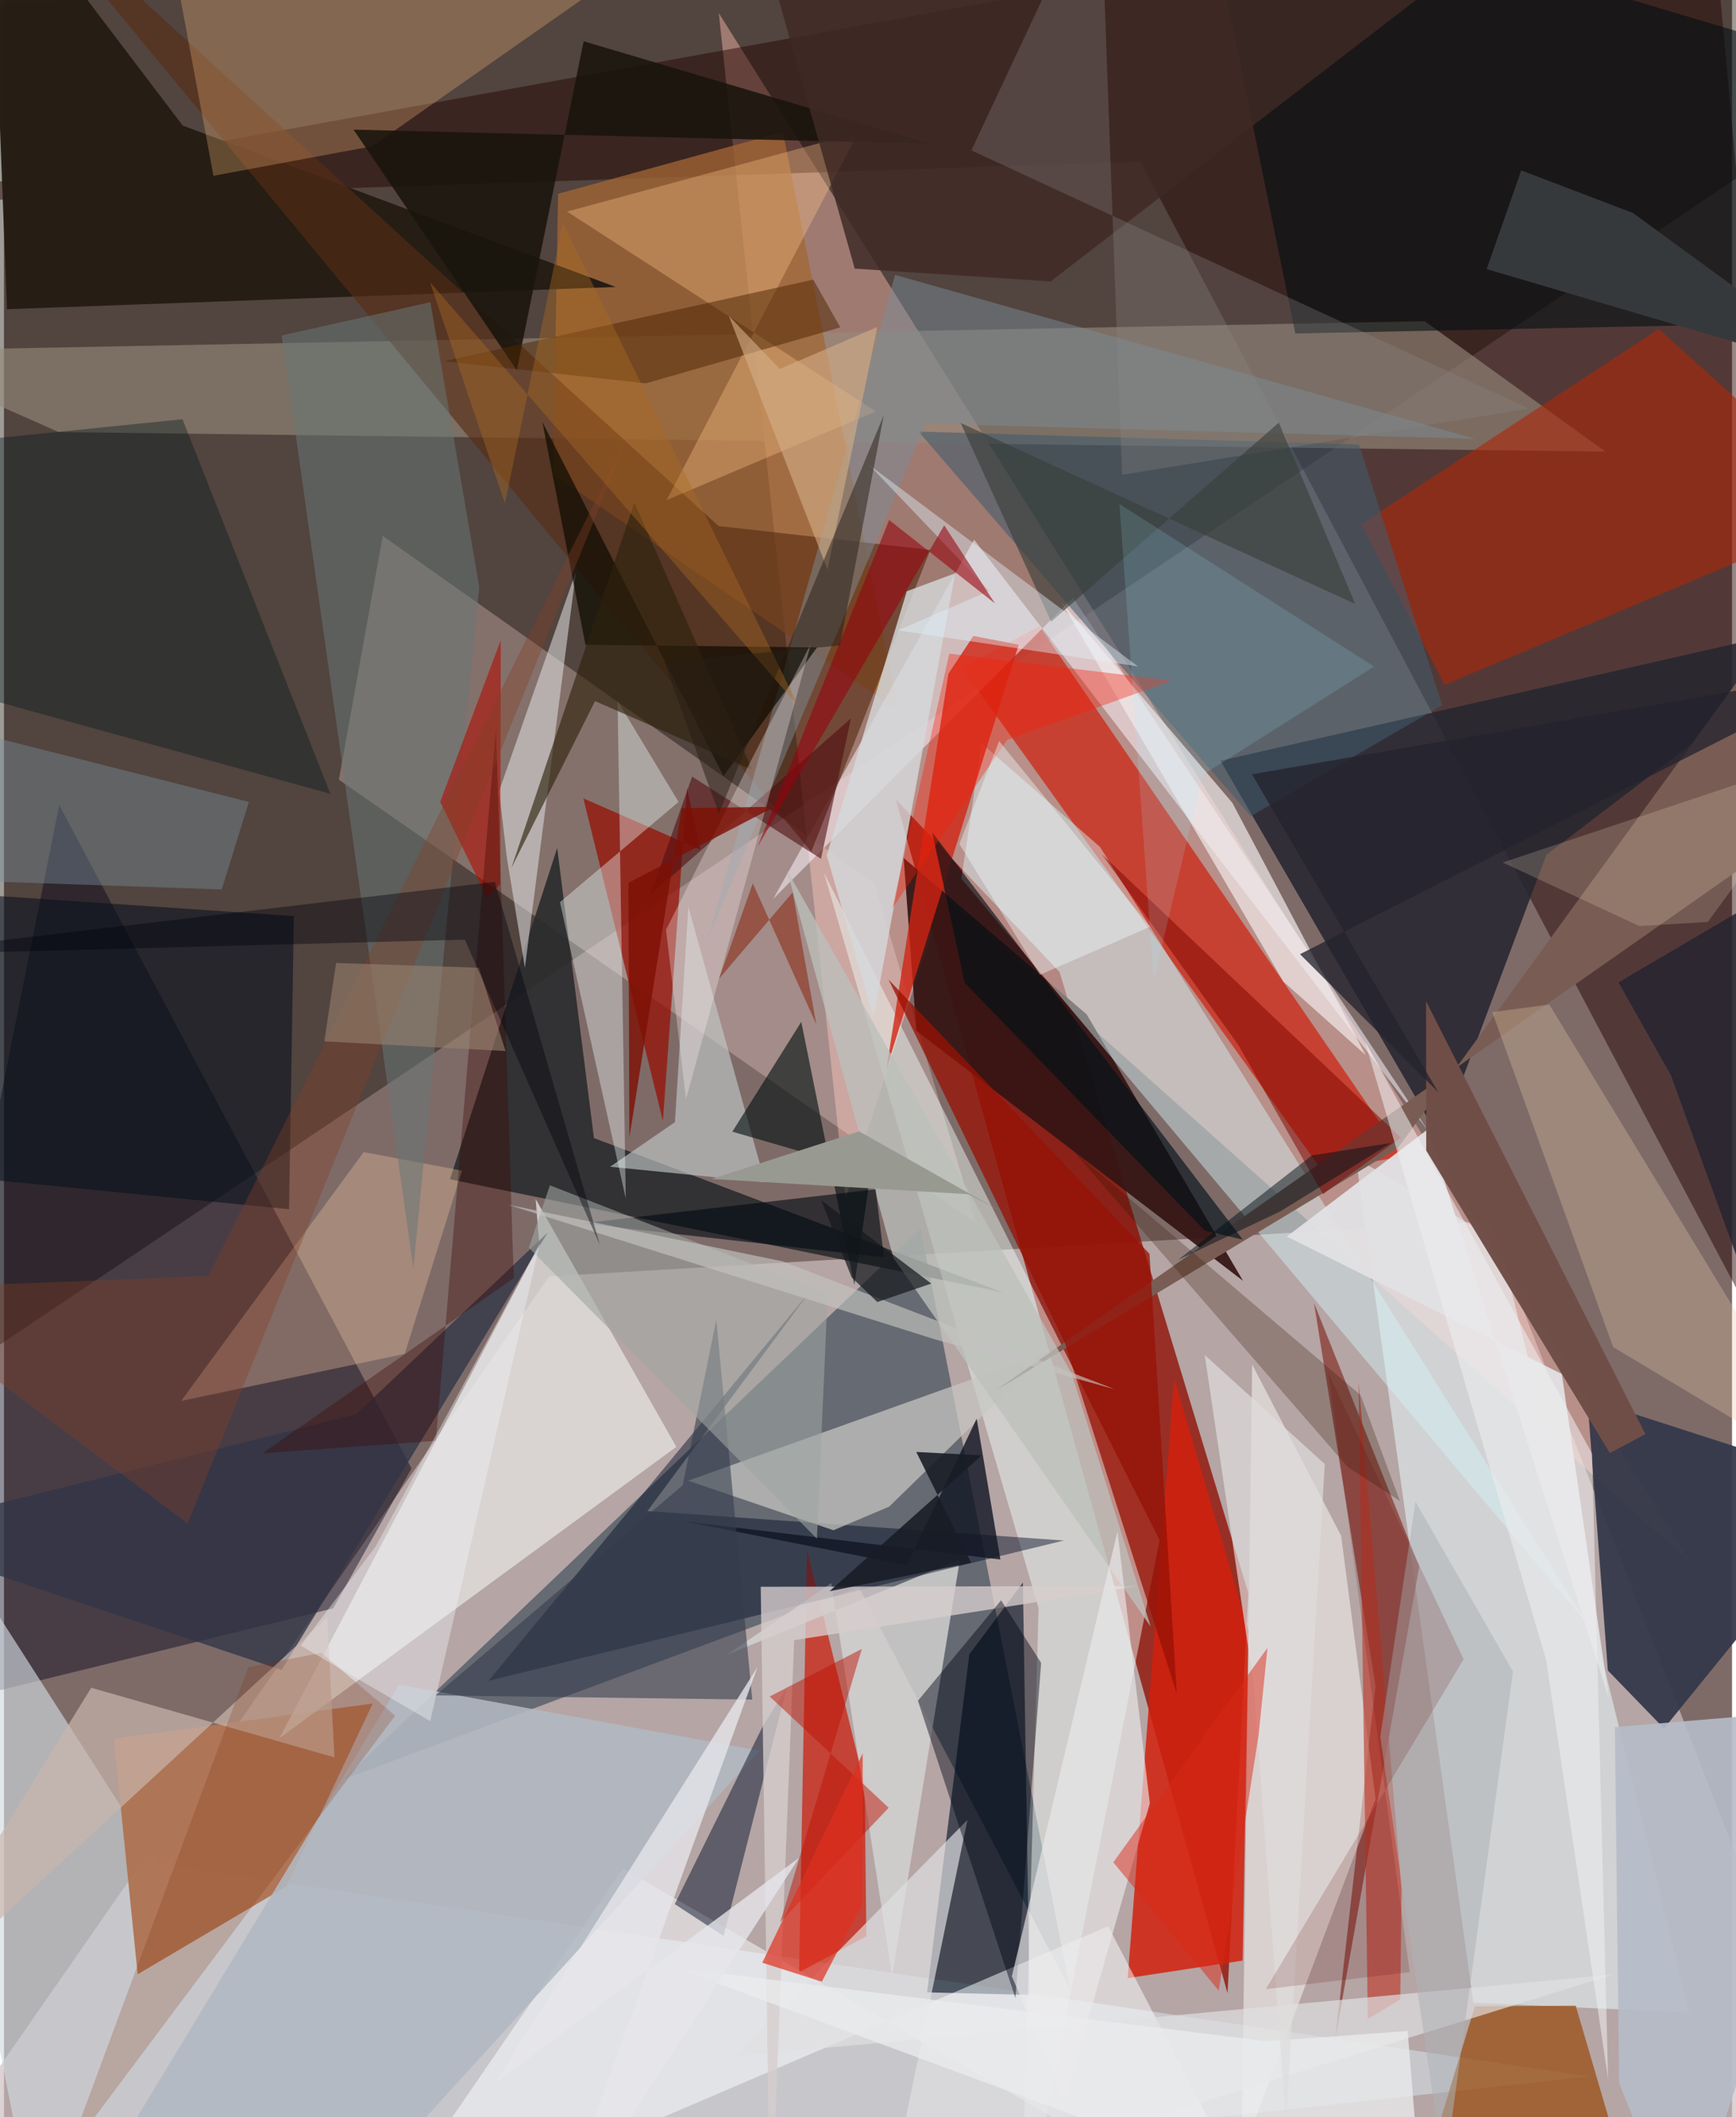 <svg xmlns="http://www.w3.org/2000/svg" width="228" height="278" viewBox="0 0 836 1024"><path fill="#7e6b68" d="M0 0h836v1024H0z"/><path fill="#cebfc0" fill-opacity=".686" d="M898 1051.168L718.257 590.641l-454.525 26.7L-62 1085.68z"/><path fill="#130d00" fill-opacity=".408" d="M843.189 82.845L-62 690.714V7.059L873.338-62z"/><path fill="#ffbdb2" fill-opacity=".447" d="M407.103 579.85l47.54-146.659 361.271 322.374L345.81 6.305z"/><path fill="#8f0c00" fill-opacity=".773" d="M431.494 386.714l160.432 577.332 10.07-193.56-91.357-300.41z"/><path fill="#230300" fill-opacity=".475" d="M549.777 78.165L-62 98.626 824.757-62 898 736.376z"/><path fill="#4f5963" fill-opacity=".769" d="M515.794 962.32L413.625 767.74l-249.284 92.767L443.429 594.39z"/><path fill="#000018" fill-opacity=".431" d="M159.246 777.912L-62 832.236l88.738-442.83 170.44 320.825z"/><path fill="#d1d9e0" fill-opacity=".639" d="M-62 688.725L16.683 1086l750.286-81.655L74.41 901.47z"/><path fill="#262530" fill-opacity=".867" d="M588.521 367.949L898 297.527l-151.839 115.97-51.49 137.533z"/><path fill="#ffdfde" fill-opacity=".286" d="M470.145 591.631L421.05 427.189 183.238 259.178l-21.209 117.934z"/><path fill="#ca3424" fill-opacity=".851" d="M463.364 322.86l37.553-19.985 175.87 256.344-39.06 7.109z"/><path fill="#958a7a" fill-opacity=".616" d="M26.418 208.963L-62 169.752l749.285-14.41 87.52 63.114z"/><path fill="#011122" fill-opacity=".616" d="M492.938 765.432l3.208 199.423-49.559-1.216 20.45-163.524z"/><path fill="#2b2c2e" fill-opacity=".914" d="M215.776 570.383l51.865-160.24 17.78 140.306 197.708 74.62z"/><path fill="#e7f6fa" fill-opacity=".553" d="M723.38 600.257l91.985 373.204-104.53-4.861-56.82-408.374z"/><path fill="#f0fffb" fill-opacity=".459" d="M396.65 422l103.874 355.814L491.872 1086l67.175-341.097z"/><path fill="#35394a" fill-opacity=".949" d="M898 719.158l-131.973-42.607 9.895 131.403 27.165 28.039z"/><path fill="#341413" fill-opacity=".918" d="M435.256 414.96l88.554 75.663 75.594 128.84L441.39 498.56z"/><path fill="#ae7557" fill-opacity=".992" d="M178.412 823.919L53.156 840.964 64.684 954.89l71.97-42.505z"/><path fill="#d2200d" fill-opacity=".847" d="M599.227 948.263l-55.596 8.487 22.495-289.86 35.968 121.94z"/><path fill="#c72e20" fill-opacity=".831" d="M417.193 936.453l-.791-73.176-27.915-113.9-3.831 204.56z"/><path fill="#e1dedc" fill-opacity=".808" d="M325.284 699.778l-68.06-119.835 1.752 22.09L133.282 840.68z"/><path fill="#a36734" fill-opacity=".749" d="M376.81 63.828L268.066 93.735l-2.38 135.74 166.852 114.044z"/><path fill="#fcf8fe" fill-opacity=".522" d="M469.324 261.028L689.056 547.07 517.149 289.092 372.153 434.763z"/><path fill="#261d14" fill-opacity=".984" d="M295.983 138.807l-294.52 10.75L-6.695-62 86.464 60.73z"/><path fill="#791308" fill-opacity=".549" d="M633.767 630.227l50.924 127.38-40.635 228.49 19.461-170.725z"/><path fill="#d3d2d2" fill-opacity=".839" d="M400.22 765.7l-50.572 34.72 112.812-46.174-32.79 201.32z"/><path fill="#d4f2f4" fill-opacity=".463" d="M530.256 409.648l235.651 375.746L463.16 424.962l9.795-65.385z"/><path fill="#fffffc" fill-opacity=".49" d="M663.556 870.027l-16.668-127.213-43.05-82.892-5.139 382.55z"/><path fill="#ab280a" fill-opacity=".62" d="M656.495 253.553l144.021-94.411L898 246.822l-201.057 84.384z"/><path fill="#9c5620" fill-opacity=".816" d="M676.558 1086l35.013-115.61 48.802-.303L794.34 1086z"/><path fill="#572c14" fill-opacity=".62" d="M390.54 411.974L-.929-62l346.635 316.409 102.427 11.576z"/><path fill="#020e26" fill-opacity=".459" d="M389.662 624.966l-78.365 105.88 201.414 14.25-278.324 67.857z"/><path fill="#d02412" fill-opacity=".792" d="M468.983 307.569l-12.082 18.298-30.005 191.244 64.021-205.281z"/><path fill="#c6c7c3" fill-opacity=".725" d="M401.29 740.12l26.964-11.422 76.515-74.676-173.77 62.13z"/><path fill="#000d10" fill-opacity=".569" d="M624.728 161.296L579.172-62l294.434 87.587L898 155.654z"/><path fill="#ffbf81" fill-opacity=".282" d="M73.956-62l262.89 21.656L178.113 70.743 101.35 85.02z"/><path fill="#fbfdff" fill-opacity=".514" d="M614.288 1086l-80.064-154.317L174.319 1086l125.152-182.365z"/><path fill="#970f03" fill-opacity=".725" d="M280.303 386.133l56.543 24.806-6.412-29.825-11.658 161.088z"/><path fill="#795d54" d="M479.657 672.604l194.723-117.4 197.334-271.246-13.45 123.416z"/><path fill="#d5d9db" fill-opacity=".812" d="M398.049 413.664l38.733-127.703 23.377-8.681-39.488 214.787z"/><path fill="#415b6d" fill-opacity=".565" d="M695.774 341.113l-92.62 53.68-160.705-186.044 213.078 6.256z"/><path fill="#edc29d" fill-opacity=".353" d="M174.033 557.222l47.583 8.97-27.728 88.62L85.723 677.57z"/><path fill="#e1e4e6" fill-opacity=".541" d="M239.508 382.66l37.24-106.256-24.745 191.668-8.718-53.329z"/><path fill="#b1b8c2" fill-opacity=".878" d="M365.544 846.719l-168.327 184.975-153.401 26.29 147.326-243.218z"/><path fill="#c2c8c8" fill-opacity=".639" d="M293.22 564.318l31.39-21.576 6.47-104.28 37.081 133.363z"/><path fill="#051313" fill-opacity=".624" d="M352.372 547.347l33.35-53.1L411.4 621.464l7.95-54.7z"/><path fill="#0e1b31" fill-opacity=".514" d="M366.878 835.36l-42.37 85.592 23.64 15.424 30.555-120.168z"/><path fill="#bf3a2b" fill-opacity=".639" d="M676.132 914.016l-.656 53.06-15.669 9.438-4.46-308.26z"/><path fill="#07111f" fill-opacity=".573" d="M140.256 443.065l-2.337 141.799-192.087-18.982-5.097-136.318z"/><path fill="#971205" fill-opacity=".761" d="M513.188 649.368l-85.265-175.607 126.252 132.69 13.201 212.685z"/><path fill="#e0e0e2" fill-opacity=".682" d="M353.605 994.543l424.685-39.495-350.103 108.515L466.12 880.21z"/><path fill="#ffc78a" fill-opacity=".345" d="M421.757 198.994l-149.33-96.666 140.78-38.174-92.63 177.72z"/><path fill="#0f1522" fill-opacity=".8" d="M470.583 686.139l11.454 68.146-153.192-18.502 107.927 21.272z"/><path fill="#eefbfa" fill-opacity=".384" d="M296.839 339l3.979 240.676-31.85-143.32 57.39-48.489z"/><path fill="#1a150d" fill-opacity=".878" d="M169.12 62.705l278.795 6.84-167.483-49.579-32.337 159.084z"/><path fill="#d6cece" fill-opacity=".788" d="M366.102 767.475L370.774 1086l11.504-292.701L548.88 767.12z"/><path fill="#e1e1e3" fill-opacity=".945" d="M753.65 664.555l22.823 157.12-87.59-275.54-68.263 51.916z"/><path fill="#687776" fill-opacity=".533" d="M134.35 162.258l63.726 451.23 31.852-329.698-23.631-137.637z"/><path fill="#bcbfba" fill-opacity=".773" d="M378.825 420.927L516.51 664.356l38.246 122.367L430.325 608.44z"/><path fill="#704e48" fill-opacity=".988" d="M794.088 693.636l-17.23 9.124-88.8-146.296-.091-72.182z"/><path fill="#7a8d98" fill-opacity=".486" d="M340.733 453.428l105.19-248.537 265.801 7.353-280.64-79.305z"/><path fill="#f2ecec" fill-opacity=".69" d="M594.263 388.292l-82.385-96.657 107.07 183.107 39.802 35.547z"/><path fill="#343d4d" fill-opacity=".58" d="M344.612 638.327l-16.251 80.04L208.779 820l153.236 2.049z"/><path fill="#b5bcc8" fill-opacity=".906" d="M781.373 1007.493L812.678 1086 898 825.393l-118.699 9.935z"/><path fill="#00181c" fill-opacity=".373" d="M-62 323.137l15.214-106.838 133.15-13.53 71.538 181.166z"/><path fill="#000614" fill-opacity=".443" d="M489.318 966.387L442.155 822.6l40.219-48.576 19.393 30.243z"/><path fill="#0e0c00" fill-opacity=".71" d="M281.305 311.845l112.041 1.292-45.248 62.215L260.45 204.02z"/><path fill="#e5cca7" fill-opacity=".306" d="M888.251 717.286l-109.77-65.75-58.473-161.982 27.569-3.721z"/><path fill="#313447" fill-opacity=".769" d="M-62 741.998l232.282-57.865 92.898-88.136-128.864 211.731z"/><path fill="#ebeaeb" fill-opacity=".647" d="M554.34 872.222l-41.167 144.034-25.577-60.4 51.1-215.167z"/><path fill="#c9b7ad" fill-opacity=".69" d="M-59.388 981.012L42.225 816.31l117.66 33.675-3.504-67.734z"/><path fill="#b10c00" fill-opacity=".576" d="M211.042 387.837l22.754 46.482 6.3-6.77.228-117.888z"/><path fill="#748b99" fill-opacity=".431" d="M-62 342.145l180.502 45.708-13.15 42.338-157.092-5.36z"/><path fill="#3f2926" fill-opacity=".835" d="M733.875-39.084L506.35 136.114l-94.76-6.196-43.918-155.372z"/><path fill="#001118" fill-opacity=".631" d="M580.989 595.257l18.35 4.326L449.078 402.64l15.695 72.728z"/><path fill="#8b8687" fill-opacity=".306" d="M468.014 72.725L530.26-59.836l10.63 289.5 196.71-32.029z"/><path fill="#373a3c" fill-opacity=".996" d="M717.28 130.159L898 183.382 788.088 103.02l-54.072-20.606z"/><path fill="#000911" fill-opacity=".596" d="M279.64 591.74l146.071 16.366-3.996-32.878-104.864 12.147z"/><path fill="#9fa6a2" fill-opacity=".588" d="M253.926 603.484l10.188-30.182 134.387 52.31-5.21 118.602z"/><path fill="#4d2702" fill-opacity=".506" d="M404.598 158.339l-94.042 27.076-97.708-10.697 178.693-39.473z"/><path fill="#2e220d" fill-opacity=".631" d="M304.997 243.106l56.966 129.265-76.024-33.284-40.483 80.765z"/><path fill="#510f12" fill-opacity=".596" d="M312.666 432.913l97.09-85.491-14.505 67.948-62.317-39.739z"/><path fill="#fef3f3" fill-opacity=".302" d="M390.491 311.011L329.97 531.513l-9.683-81.809 38.683-77.051z"/><path fill="#bd1404" fill-opacity=".482" d="M428.004 874.354l-57.571-53.818 44.587-23.01-39.476 132.185z"/><path fill="#383e39" fill-opacity=".608" d="M616.749 204.418l36.954 87.692-190.875-87.542 43.768 96.133z"/><path fill="#eaeced" fill-opacity=".776" d="M679.066 982.308l-68.24 4.988-285.98-35.573L687.48 1086z"/><path fill="#e5e6ea" fill-opacity=".792" d="M384.68 898.545l-147.411 109.27 127.28-201.542L263.229 1086z"/><path fill="#7f2c00" fill-opacity=".212" d="M118.196 806.33l35.379-6.914 35.664 30.414-158.18 211.335z"/><path fill="#3e0600" fill-opacity=".353" d="M208.927 696.843l-83.824 6.046 121.513-84.687-8.632-266.11z"/><path fill="#341602" fill-opacity=".263" d="M675.327 726.002l-25.328-16.512-133.41-153.6 139.695 118.865z"/><path fill="#f81e09" fill-opacity=".369" d="M457.316 316.13L429.84 439.164l55.398-81.225 79.765-28.735z"/><path fill="#810400" fill-opacity=".514" d="M531.233 413.29L675.81 550.22l-37.703 27.373-40.835-71.983z"/><path fill="#843e26" fill-opacity=".373" d="M302.761 208.971L88.827 736.868-62 623.48l160.925-6.272z"/><path fill="#c4c4c1" fill-opacity=".655" d="M450.603 647.872l-206.69-65.193 132.863 27.415 160.614 61.842z"/><path fill="#9feeff" fill-opacity=".153" d="M556.189 474.016l-16.552-230.244 123.185 78.63-82.896 52.4z"/><path fill="#fbe5c8" fill-opacity=".196" d="M725.09 417.17l65.983 30.697 33.194-1.953 59.88-81.91z"/><path fill="#d5af88" fill-opacity=".596" d="M398.413 275.48l24.09-117.33-47.17 20.308-24.667-25.692z"/><path fill="#edfafc" fill-opacity=".408" d="M501.207 471.45l53.239-23.19-73.005-89.853-19.25 49.814z"/><path fill="#989a92" d="M413.706 547.197l68.274 38.51-15.483-8.103-124.145-7.399z"/><path fill="#e0301f" fill-opacity=".698" d="M415.438 848.054l-.154 72.666-19.619 37.751-28.814-9.171z"/><path fill="#e1f1fb" fill-opacity=".427" d="M548.625 322.33l-116.076-17.452 44.133-19.086-58.153-60.94z"/><path fill="#020f18" fill-opacity=".49" d="M632.742 558.829l-64.738 50.531 49.374-23.403 53.695-33.152z"/><path fill="#ad6a21" fill-opacity=".396" d="M206.086 136.449l178.257 205.17-113.947-233.692-28.02 135.643z"/><path fill="#96000c" fill-opacity=".565" d="M479.426 291.878l-51.195-40.388-63.618 157.965 90.266-155.386z"/><path fill="#98816f" fill-opacity=".596" d="M229.788 468.058l12.879 40.291-87.684-4.671 5.697-37.926z"/><path fill="#00040e" fill-opacity=".408" d="M288.344 602.222L222.95 454.448-62 462.02l299.473-35.485z"/><path fill="#e0dddc" fill-opacity=".698" d="M580.881 655.322l58.1 52.8-18.726 318.898-15.573-211.493z"/><path fill="#861e03" fill-opacity=".506" d="M362.267 427.262l30.73 68.189-11.462-63.843-35.59 41.749z"/><path fill="#23242e" fill-opacity=".773" d="M693.888 528.289l-66.893-66.78L898 323.688l-294.255 50.796z"/><path fill="#edf1f5" fill-opacity=".412" d="M143.55 795.918l62.66 36.533 53.035-231.082-79.458 146.662z"/><path fill="#14191d" fill-opacity=".71" d="M422.511 629.742l26.075-8.924-53.238-40.338 14.724 37.326z"/><path fill="#aeb3b7" fill-opacity=".549" d="M730.032 808.46l-33.236 243.022-30.983-211.48 17.05-113.686z"/><path fill="#eeeff1" fill-opacity=".549" d="M746.096 803.056l-87.752-299.651L768.271 703.03l7.787 302.747z"/><path fill="#7e0f04" fill-opacity=".804" d="M327.87 390.86l-25.298 159.215-.473-123.094 70.724-36.768z"/><path fill="#600000" fill-opacity=".165" d="M640.628 663.92l65.532 138.6-95.71 159.565 69.626-8.236z"/><path fill="#181c25" fill-opacity=".89" d="M399.407 769.615l73.62-65.685-31.676-1.675 26.606 53.623z"/><path fill="#252331" fill-opacity=".831" d="M843.14 621.235L898 406.46l-116.945 68.7 25.373 44.876z"/><path fill="#d92916" fill-opacity=".482" d="M606.963 839.127l4.303-42.16-74.588 103.777 50.997 62.084z"/><path fill="#271c14" fill-opacity=".498" d="M345.84 393.463l-26.47-73.33 85.076-7.948 21.21-111.447z"/></svg>